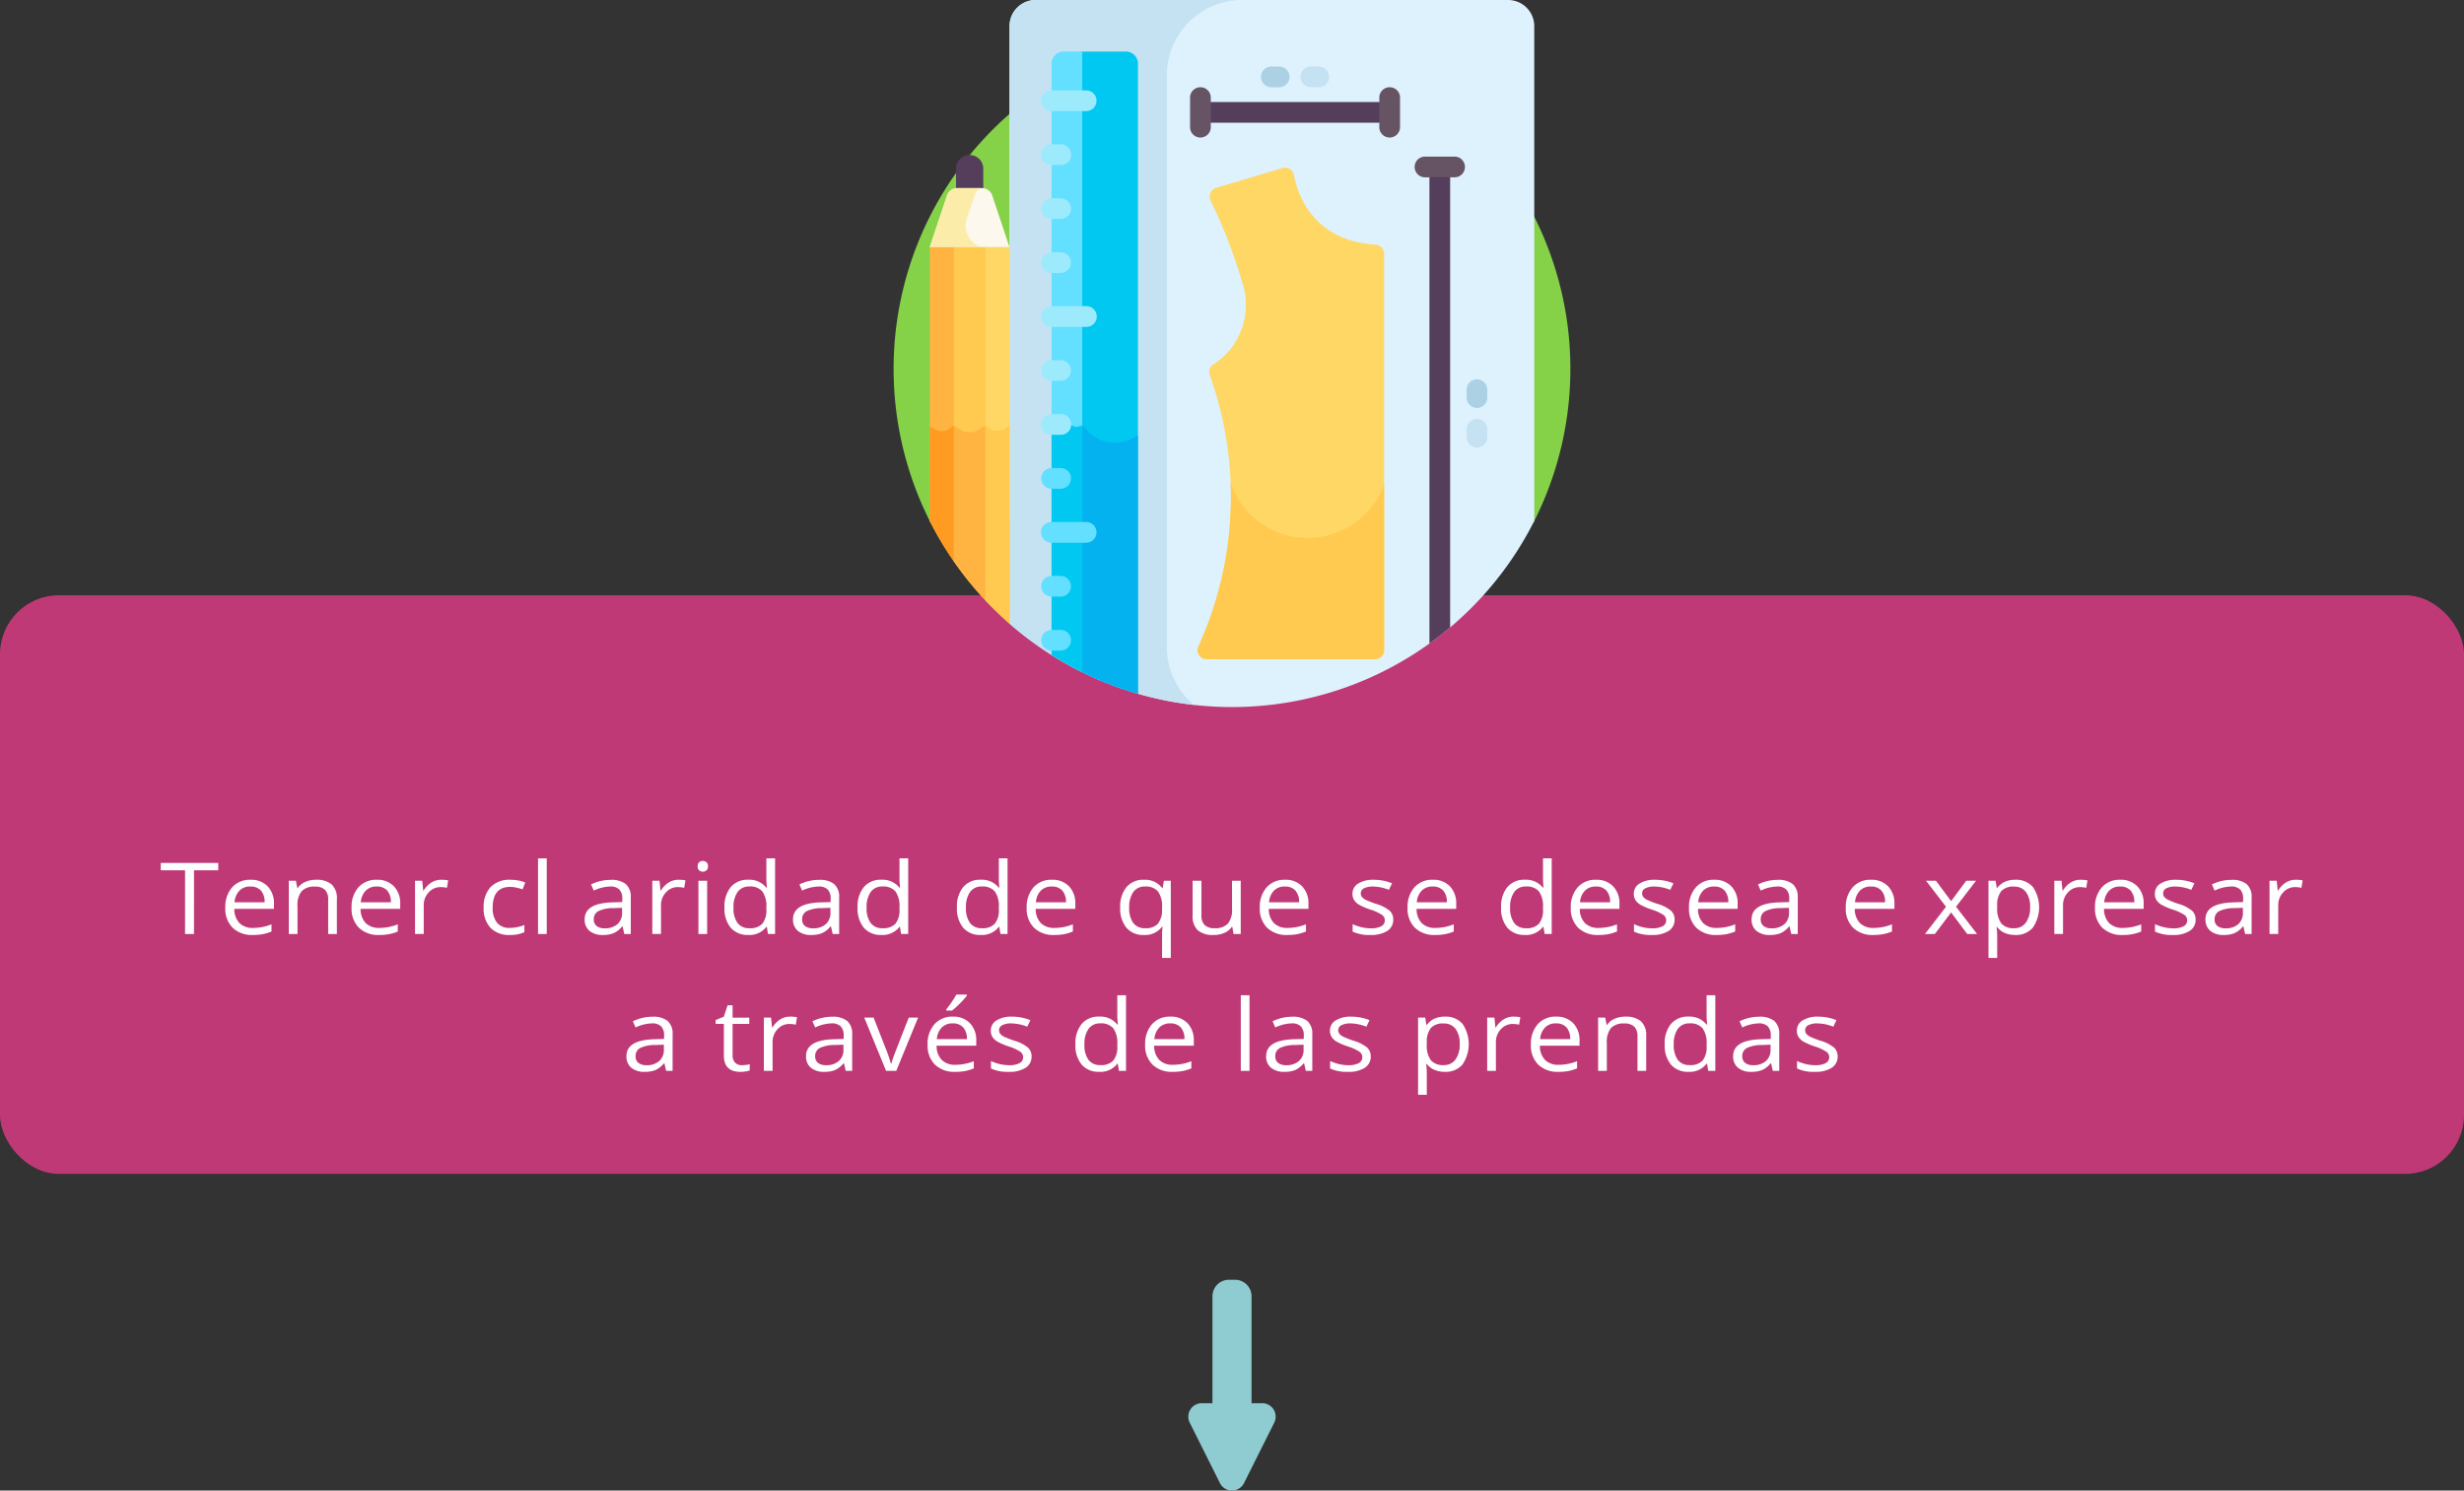 <svg xmlns="http://www.w3.org/2000/svg" width="396" height="239.585" viewBox="0 0 396 239.585">
  <rect x="0" y="0" width="396" height="239.585" fill="#333333" stroke="none"/>
  <g id="Grupo_70716" data-name="Grupo 70716" transform="translate(-596 -5931.505)">
    <g id="Grupo_11229" data-name="Grupo 11229" transform="translate(596 5931.505)">
      <rect id="Rectángulo_4304" data-name="Rectángulo 4304" width="396" height="93" rx="9.462" transform="translate(0 95.683)" fill="#bf3976"/>
      <g id="Grupo_11227" data-name="Grupo 11227" transform="translate(25.836 137.973)">
        <g id="Grupo_11226" data-name="Grupo 11226">
          <path id="Trazado_8300" data-name="Trazado 8300" d="M560.663,5903.829h-1.434v-10.242h-3.905v-1.18h9.244v1.18h-3.9Z" transform="translate(-555.324 -5891.673)" fill="#fff"/>
          <path id="Trazado_8301" data-name="Trazado 8301" d="M570.118,5903.985a4.434,4.434,0,0,1-3.235-1.156,4.28,4.28,0,0,1-1.185-3.211,4.721,4.721,0,0,1,1.1-3.289,3.785,3.785,0,0,1,2.956-1.219,3.624,3.624,0,0,1,2.75,1.059,3.872,3.872,0,0,1,1.012,2.793v.82h-6.368a3.234,3.234,0,0,0,.823,2.289,2.967,2.967,0,0,0,2.2.781,7.94,7.94,0,0,0,2.952-.578v1.156a7.763,7.763,0,0,1-1.4.426A8.5,8.5,0,0,1,570.118,5903.985Zm-.38-7.789a2.377,2.377,0,0,0-1.775.672,2.979,2.979,0,0,0-.78,1.859h4.833a2.707,2.707,0,0,0-.591-1.879A2.161,2.161,0,0,0,569.738,5896.2Z" transform="translate(-555.324 -5891.673)" fill="#fff"/>
          <path id="Trazado_8302" data-name="Trazado 8302" d="M582.23,5903.829v-5.539a2.128,2.128,0,0,0-.515-1.563,2.2,2.2,0,0,0-1.611-.515,2.776,2.776,0,0,0-2.125.726,3.474,3.474,0,0,0-.675,2.4v4.492h-1.4v-8.563h1.139l.227,1.172h.068a2.8,2.8,0,0,1,1.206-.98,4.177,4.177,0,0,1,1.729-.348,3.694,3.694,0,0,1,2.513.746,3.033,3.033,0,0,1,.844,2.387v5.586Z" transform="translate(-555.324 -5891.673)" fill="#fff"/>
          <path id="Trazado_8303" data-name="Trazado 8303" d="M590.411,5903.985a4.434,4.434,0,0,1-3.235-1.156,4.28,4.28,0,0,1-1.185-3.211,4.721,4.721,0,0,1,1.1-3.289,3.785,3.785,0,0,1,2.956-1.219,3.625,3.625,0,0,1,2.75,1.059,3.872,3.872,0,0,1,1.012,2.793v.82h-6.368a3.238,3.238,0,0,0,.822,2.289,2.968,2.968,0,0,0,2.2.781,7.942,7.942,0,0,0,2.953-.578v1.156a7.764,7.764,0,0,1-1.405.426A8.5,8.5,0,0,1,590.411,5903.985Zm-.38-7.789a2.378,2.378,0,0,0-1.775.672,2.979,2.979,0,0,0-.78,1.859h4.833a2.707,2.707,0,0,0-.591-1.879A2.161,2.161,0,0,0,590.031,5896.2Z" transform="translate(-555.324 -5891.673)" fill="#fff"/>
          <path id="Trazado_8304" data-name="Trazado 8304" d="M600.414,5895.11a5.862,5.862,0,0,1,1.1.094l-.194,1.2a5.13,5.13,0,0,0-1.012-.117,2.543,2.543,0,0,0-1.919.844,2.942,2.942,0,0,0-.8,2.1v4.594h-1.4v-8.563h1.155l.161,1.586h.067a3.879,3.879,0,0,1,1.24-1.289A2.954,2.954,0,0,1,600.414,5895.11Z" transform="translate(-555.324 -5891.673)" fill="#fff"/>
          <path id="Trazado_8305" data-name="Trazado 8305" d="M611.429,5903.985a4.11,4.11,0,0,1-3.108-1.144,4.483,4.483,0,0,1-1.1-3.239,4.619,4.619,0,0,1,1.117-3.32,4.191,4.191,0,0,1,3.184-1.172,6.826,6.826,0,0,1,1.333.133,4.688,4.688,0,0,1,1.045.312l-.43,1.1a7.072,7.072,0,0,0-1.012-.285,4.883,4.883,0,0,0-.97-.113q-2.817,0-2.817,3.328a3.745,3.745,0,0,0,.688,2.422,2.473,2.473,0,0,0,2.036.843,6.641,6.641,0,0,0,2.371-.461v1.149A5.4,5.4,0,0,1,611.429,5903.985Z" transform="translate(-555.324 -5891.673)" fill="#fff"/>
          <path id="Trazado_8306" data-name="Trazado 8306" d="M617.358,5903.829h-1.4v-12.156h1.4Z" transform="translate(-555.324 -5891.673)" fill="#fff"/>
          <path id="Trazado_8307" data-name="Trazado 8307" d="M626.012,5903.829l-.278-1.219h-.068a3.825,3.825,0,0,1-1.379,1.09,4.5,4.5,0,0,1-1.716.285,3.248,3.248,0,0,1-2.155-.656,2.305,2.305,0,0,1-.78-1.867q0-2.594,4.478-2.719l1.569-.047v-.531a2.063,2.063,0,0,0-.468-1.488,2.014,2.014,0,0,0-1.5-.481,6.5,6.5,0,0,0-2.615.656l-.43-.992a7.146,7.146,0,0,1,3.129-.734,3.717,3.717,0,0,1,2.451.679,2.718,2.718,0,0,1,.8,2.18v5.844Zm-3.163-.914a2.98,2.98,0,0,0,2.054-.664,2.359,2.359,0,0,0,.746-1.86v-.773l-1.4.055a5.429,5.429,0,0,0-2.408.48,1.424,1.424,0,0,0-.738,1.324,1.291,1.291,0,0,0,.46,1.071A2.008,2.008,0,0,0,622.849,5902.915Z" transform="translate(-551.51 -5891.673)" fill="#fff"/>
          <path id="Trazado_8308" data-name="Trazado 8308" d="M634.151,5895.11a5.854,5.854,0,0,1,1.1.094l-.194,1.2a5.13,5.13,0,0,0-1.012-.117,2.545,2.545,0,0,0-1.919.844,2.942,2.942,0,0,0-.8,2.1v4.594h-1.4v-8.563h1.156l.16,1.586h.067a3.888,3.888,0,0,1,1.24-1.289A2.954,2.954,0,0,1,634.151,5895.11Z" transform="translate(-550.928 -5891.673)" fill="#fff"/>
          <path id="Trazado_8309" data-name="Trazado 8309" d="M636.867,5892.946a.824.824,0,0,1,.236-.652.927.927,0,0,1,1.173,0,.809.809,0,0,1,.244.648.822.822,0,0,1-.244.652.852.852,0,0,1-.582.215.781.781,0,0,1-.827-.867Zm1.518,10.883h-1.4v-8.563h1.4Z" transform="translate(-550.574 -5891.673)" fill="#fff"/>
          <path id="Trazado_8310" data-name="Trazado 8310" d="M647.646,5902.68h-.076a3.382,3.382,0,0,1-2.9,1.3,3.559,3.559,0,0,1-2.822-1.148,4.8,4.8,0,0,1-1.007-3.266,4.874,4.874,0,0,1,1.012-3.289,3.522,3.522,0,0,1,2.817-1.172,3.464,3.464,0,0,1,2.884,1.266h.11l-.059-.617-.034-.6v-3.484h1.4v12.156h-1.138Zm-2.8.219a2.66,2.66,0,0,0,2.079-.722,3.455,3.455,0,0,0,.645-2.333v-.273a4.054,4.054,0,0,0-.654-2.6,2.579,2.579,0,0,0-2.087-.777,2.2,2.2,0,0,0-1.885.887,4.156,4.156,0,0,0-.654,2.5,3.987,3.987,0,0,0,.65,2.476A2.264,2.264,0,0,0,644.846,5902.9Z" transform="translate(-550.241 -5891.673)" fill="#fff"/>
          <path id="Trazado_8311" data-name="Trazado 8311" d="M657.624,5903.829l-.278-1.219h-.068a3.833,3.833,0,0,1-1.379,1.09,4.5,4.5,0,0,1-1.716.285,3.248,3.248,0,0,1-2.155-.656,2.305,2.305,0,0,1-.78-1.867q0-2.594,4.478-2.719l1.569-.047v-.531a2.063,2.063,0,0,0-.468-1.488,2.014,2.014,0,0,0-1.5-.481,6.492,6.492,0,0,0-2.615.656l-.43-.992a6.9,6.9,0,0,1,1.5-.539,6.994,6.994,0,0,1,1.632-.195,3.712,3.712,0,0,1,2.45.679,2.714,2.714,0,0,1,.8,2.18v5.844Zm-3.163-.914a2.982,2.982,0,0,0,2.054-.664,2.362,2.362,0,0,0,.746-1.86v-.773l-1.4.055a5.429,5.429,0,0,0-2.408.48,1.424,1.424,0,0,0-.738,1.324,1.288,1.288,0,0,0,.46,1.071A2.008,2.008,0,0,0,654.461,5902.915Z" transform="translate(-549.635 -5891.673)" fill="#fff"/>
          <path id="Trazado_8312" data-name="Trazado 8312" d="M667.838,5902.68h-.076a3.383,3.383,0,0,1-2.9,1.3,3.556,3.556,0,0,1-2.821-1.148,4.8,4.8,0,0,1-1.008-3.266,4.879,4.879,0,0,1,1.012-3.289,3.525,3.525,0,0,1,2.817-1.172,3.466,3.466,0,0,1,2.885,1.266h.11l-.059-.617-.034-.6v-3.484h1.4v12.156h-1.139Zm-2.8.219a2.663,2.663,0,0,0,2.079-.722,3.455,3.455,0,0,0,.645-2.333v-.273a4.054,4.054,0,0,0-.654-2.6,2.58,2.58,0,0,0-2.087-.777,2.2,2.2,0,0,0-1.885.887,4.156,4.156,0,0,0-.654,2.5,3.987,3.987,0,0,0,.649,2.476A2.266,2.266,0,0,0,665.038,5902.9Z" transform="translate(-549.041 -5891.673)" fill="#fff"/>
          <path id="Trazado_8313" data-name="Trazado 8313" d="M682.91,5902.68h-.076a3.382,3.382,0,0,1-2.9,1.3,3.558,3.558,0,0,1-2.822-1.148,4.8,4.8,0,0,1-1.008-3.266,4.874,4.874,0,0,1,1.013-3.289,3.522,3.522,0,0,1,2.817-1.172,3.465,3.465,0,0,1,2.884,1.266h.11l-.059-.617-.034-.6v-3.484h1.4v12.156H683.1Zm-2.8.219a2.66,2.66,0,0,0,2.079-.722,3.455,3.455,0,0,0,.645-2.333v-.273a4.054,4.054,0,0,0-.654-2.6,2.579,2.579,0,0,0-2.087-.777,2.2,2.2,0,0,0-1.885.887,4.155,4.155,0,0,0-.654,2.5,3.987,3.987,0,0,0,.65,2.476A2.264,2.264,0,0,0,680.11,5902.9Z" transform="translate(-548.145 -5891.673)" fill="#fff"/>
          <path id="Trazado_8314" data-name="Trazado 8314" d="M691.108,5903.985a4.436,4.436,0,0,1-3.235-1.156,4.28,4.28,0,0,1-1.184-3.211,4.721,4.721,0,0,1,1.1-3.289,3.785,3.785,0,0,1,2.956-1.219,3.624,3.624,0,0,1,2.75,1.059,3.872,3.872,0,0,1,1.012,2.793v.82h-6.368a3.234,3.234,0,0,0,.823,2.289,2.967,2.967,0,0,0,2.2.781,7.941,7.941,0,0,0,2.952-.578v1.156a7.764,7.764,0,0,1-1.405.426A8.5,8.5,0,0,1,691.108,5903.985Zm-.379-7.789a2.378,2.378,0,0,0-1.776.672,2.979,2.979,0,0,0-.78,1.859h4.833a2.707,2.707,0,0,0-.591-1.879A2.16,2.16,0,0,0,690.729,5896.2Z" transform="translate(-547.523 -5891.673)" fill="#fff"/>
          <path id="Trazado_8315" data-name="Trazado 8315" d="M704.662,5903.985a3.489,3.489,0,0,1-2.792-1.164,4.82,4.82,0,0,1-1-3.25,4.878,4.878,0,0,1,1.012-3.281,3.515,3.515,0,0,1,2.817-1.18,3.463,3.463,0,0,1,2.918,1.328h.076l.2-1.172H709v12.407h-1.4v-3.664a8.08,8.08,0,0,1,.093-1.329h-.11A3.4,3.4,0,0,1,704.662,5903.985Zm.211-1.086a2.655,2.655,0,0,0,2.041-.695,3.571,3.571,0,0,0,.683-2.344v-.289a4.039,4.039,0,0,0-.658-2.586,2.562,2.562,0,0,0-2.083-.789,2.2,2.2,0,0,0-1.885.887,4.155,4.155,0,0,0-.654,2.5,4.01,4.01,0,0,0,.646,2.465A2.248,2.248,0,0,0,704.873,5902.9Z" transform="translate(-546.673 -5891.673)" fill="#fff"/>
          <path id="Trazado_8316" data-name="Trazado 8316" d="M713.282,5895.266v5.555a2.128,2.128,0,0,0,.514,1.563,2.2,2.2,0,0,0,1.611.515,2.745,2.745,0,0,0,2.122-.734,3.506,3.506,0,0,0,.67-2.4v-4.5h1.4v8.563h-1.155l-.2-1.149h-.076a2.723,2.723,0,0,1-1.193.969,4.281,4.281,0,0,1-1.742.336,3.721,3.721,0,0,1-2.526-.742,3.021,3.021,0,0,1-.839-2.375v-5.6Z" transform="translate(-546.031 -5891.673)" fill="#fff"/>
          <path id="Trazado_8317" data-name="Trazado 8317" d="M726.473,5903.985a4.431,4.431,0,0,1-3.234-1.156,4.28,4.28,0,0,1-1.185-3.211,4.721,4.721,0,0,1,1.1-3.289,3.786,3.786,0,0,1,2.957-1.219,3.623,3.623,0,0,1,2.749,1.059,3.872,3.872,0,0,1,1.012,2.793v.82H723.5a3.234,3.234,0,0,0,.823,2.289,2.967,2.967,0,0,0,2.2.781,7.941,7.941,0,0,0,2.952-.578v1.156a7.764,7.764,0,0,1-1.405.426A8.5,8.5,0,0,1,726.473,5903.985Zm-.379-7.789a2.38,2.38,0,0,0-1.776.672,2.979,2.979,0,0,0-.78,1.859h4.833a2.707,2.707,0,0,0-.591-1.879A2.159,2.159,0,0,0,726.094,5896.2Z" transform="translate(-545.423 -5891.673)" fill="#fff"/>
          <path id="Trazado_8318" data-name="Trazado 8318" d="M742.709,5901.493a2.093,2.093,0,0,1-.961,1.844,4.8,4.8,0,0,1-2.7.648,6.265,6.265,0,0,1-2.868-.539v-1.2a7.3,7.3,0,0,0,1.43.492,6.4,6.4,0,0,0,1.471.18,3.557,3.557,0,0,0,1.687-.324,1.072,1.072,0,0,0,.123-1.844,7.585,7.585,0,0,0-1.826-.84,10.331,10.331,0,0,1-1.835-.777,2.427,2.427,0,0,1-.81-.754,1.854,1.854,0,0,1-.265-1.008,1.882,1.882,0,0,1,.919-1.652,4.544,4.544,0,0,1,2.522-.606,7.885,7.885,0,0,1,2.918.563l-.5,1.054a7.158,7.158,0,0,0-2.522-.531,3.107,3.107,0,0,0-1.5.289.887.887,0,0,0-.506.8.924.924,0,0,0,.19.586,1.848,1.848,0,0,0,.612.461,14.217,14.217,0,0,0,1.619.633,6.209,6.209,0,0,1,2.223,1.117A1.892,1.892,0,0,1,742.709,5901.493Z" transform="translate(-544.629 -5891.673)" fill="#fff"/>
          <path id="Trazado_8319" data-name="Trazado 8319" d="M748.892,5903.985a4.432,4.432,0,0,1-3.235-1.156,4.28,4.28,0,0,1-1.185-3.211,4.721,4.721,0,0,1,1.1-3.289,3.785,3.785,0,0,1,2.956-1.219,3.625,3.625,0,0,1,2.75,1.059,3.876,3.876,0,0,1,1.012,2.793v.82h-6.368a3.238,3.238,0,0,0,.822,2.289,2.968,2.968,0,0,0,2.2.781,7.936,7.936,0,0,0,2.952-.578v1.156a7.778,7.778,0,0,1-1.4.426A8.5,8.5,0,0,1,748.892,5903.985Zm-.38-7.789a2.378,2.378,0,0,0-1.775.672,2.974,2.974,0,0,0-.781,1.859h4.833a2.712,2.712,0,0,0-.59-1.879A2.162,2.162,0,0,0,748.512,5896.2Z" transform="translate(-544.092 -5891.673)" fill="#fff"/>
          <path id="Trazado_8320" data-name="Trazado 8320" d="M765.457,5902.68h-.076a3.383,3.383,0,0,1-2.9,1.3,3.556,3.556,0,0,1-2.821-1.148,4.8,4.8,0,0,1-1.008-3.266,4.879,4.879,0,0,1,1.012-3.289,3.525,3.525,0,0,1,2.817-1.172,3.466,3.466,0,0,1,2.885,1.266h.11l-.059-.617-.034-.6v-3.484h1.4v12.156h-1.139Zm-2.8.219a2.664,2.664,0,0,0,2.08-.722,3.455,3.455,0,0,0,.645-2.333v-.273a4.054,4.054,0,0,0-.654-2.6,2.581,2.581,0,0,0-2.087-.777,2.2,2.2,0,0,0-1.885.887,4.155,4.155,0,0,0-.654,2.5,3.987,3.987,0,0,0,.649,2.476A2.265,2.265,0,0,0,762.656,5902.9Z" transform="translate(-543.238 -5891.673)" fill="#fff"/>
          <path id="Trazado_8321" data-name="Trazado 8321" d="M773.655,5903.985a4.434,4.434,0,0,1-3.235-1.156,4.28,4.28,0,0,1-1.185-3.211,4.721,4.721,0,0,1,1.1-3.289,3.785,3.785,0,0,1,2.956-1.219,3.625,3.625,0,0,1,2.75,1.059,3.872,3.872,0,0,1,1.012,2.793v.82h-6.368a3.238,3.238,0,0,0,.822,2.289,2.968,2.968,0,0,0,2.2.781,7.933,7.933,0,0,0,2.952-.578v1.156a7.73,7.73,0,0,1-1.4.426A8.5,8.5,0,0,1,773.655,5903.985Zm-.38-7.789a2.378,2.378,0,0,0-1.775.672,2.968,2.968,0,0,0-.78,1.859h4.833a2.707,2.707,0,0,0-.591-1.879A2.161,2.161,0,0,0,773.275,5896.2Z" transform="translate(-542.622 -5891.673)" fill="#fff"/>
          <path id="Trazado_8322" data-name="Trazado 8322" d="M785.4,5901.493a2.094,2.094,0,0,1-.962,1.844,4.794,4.794,0,0,1-2.7.648,6.264,6.264,0,0,1-2.867-.539v-1.2a7.289,7.289,0,0,0,1.429.492,6.407,6.407,0,0,0,1.472.18,3.56,3.56,0,0,0,1.687-.324,1.059,1.059,0,0,0,.59-.989,1.048,1.048,0,0,0-.468-.855,7.586,7.586,0,0,0-1.826-.84,10.313,10.313,0,0,1-1.834-.777,2.418,2.418,0,0,1-.81-.754,1.855,1.855,0,0,1-.266-1.008,1.883,1.883,0,0,1,.92-1.652,4.542,4.542,0,0,1,2.522-.606,7.885,7.885,0,0,1,2.918.563l-.5,1.054a7.153,7.153,0,0,0-2.522-.531,3.1,3.1,0,0,0-1.5.289.887.887,0,0,0-.506.8.918.918,0,0,0,.19.586,1.843,1.843,0,0,0,.611.461,14.173,14.173,0,0,0,1.62.633,6.2,6.2,0,0,1,2.222,1.117A1.893,1.893,0,0,1,785.4,5901.493Z" transform="translate(-542.103 -5891.673)" fill="#fff"/>
          <path id="Trazado_8323" data-name="Trazado 8323" d="M791.586,5903.985a4.431,4.431,0,0,1-3.234-1.156,4.28,4.28,0,0,1-1.185-3.211,4.725,4.725,0,0,1,1.1-3.289,3.787,3.787,0,0,1,2.957-1.219,3.623,3.623,0,0,1,2.749,1.059,3.872,3.872,0,0,1,1.012,2.793v.82h-6.368a3.239,3.239,0,0,0,.823,2.289,2.967,2.967,0,0,0,2.2.781,7.94,7.94,0,0,0,2.952-.578v1.156a7.78,7.78,0,0,1-1.4.426A8.516,8.516,0,0,1,791.586,5903.985Zm-.379-7.789a2.38,2.38,0,0,0-1.776.672,2.978,2.978,0,0,0-.78,1.859h4.833a2.712,2.712,0,0,0-.59-1.879A2.162,2.162,0,0,0,791.207,5896.2Z" transform="translate(-541.557 -5891.673)" fill="#fff"/>
          <path id="Trazado_8324" data-name="Trazado 8324" d="M803.057,5903.829l-.278-1.219h-.068a3.833,3.833,0,0,1-1.379,1.09,4.5,4.5,0,0,1-1.716.285,3.248,3.248,0,0,1-2.155-.656,2.305,2.305,0,0,1-.78-1.867q0-2.594,4.478-2.719l1.569-.047v-.531a2.063,2.063,0,0,0-.468-1.488,2.014,2.014,0,0,0-1.5-.481,6.492,6.492,0,0,0-2.615.656l-.43-.992a6.9,6.9,0,0,1,1.5-.539,6.993,6.993,0,0,1,1.632-.195,3.712,3.712,0,0,1,2.45.679,2.714,2.714,0,0,1,.8,2.18v5.844Zm-3.163-.914a2.98,2.98,0,0,0,2.054-.664,2.362,2.362,0,0,0,.746-1.86v-.773l-1.4.055a5.429,5.429,0,0,0-2.408.48,1.424,1.424,0,0,0-.738,1.324,1.288,1.288,0,0,0,.46,1.071A2.008,2.008,0,0,0,799.894,5902.915Z" transform="translate(-541.01 -5891.673)" fill="#fff"/>
          <path id="Trazado_8325" data-name="Trazado 8325" d="M815.371,5903.985a4.434,4.434,0,0,1-3.235-1.156,4.28,4.28,0,0,1-1.185-3.211,4.721,4.721,0,0,1,1.1-3.289,3.785,3.785,0,0,1,2.956-1.219,3.624,3.624,0,0,1,2.75,1.059,3.872,3.872,0,0,1,1.012,2.793v.82H812.4a3.234,3.234,0,0,0,.823,2.289,2.967,2.967,0,0,0,2.2.781,7.941,7.941,0,0,0,2.952-.578v1.156a7.764,7.764,0,0,1-1.405.426A8.5,8.5,0,0,1,815.371,5903.985Zm-.379-7.789a2.378,2.378,0,0,0-1.776.672,2.979,2.979,0,0,0-.78,1.859h4.833a2.707,2.707,0,0,0-.591-1.879A2.16,2.16,0,0,0,814.992,5896.2Z" transform="translate(-540.145 -5891.673)" fill="#fff"/>
          <path id="Trazado_8326" data-name="Trazado 8326" d="M823.384,5899.446l-3.214-4.18h1.594l2.438,3.282,2.429-3.282h1.577l-3.213,4.18,3.382,4.383h-1.586l-2.589-3.469-2.615,3.469H820Z" transform="translate(-536.467 -5891.673)" fill="#fff"/>
          <path id="Trazado_8327" data-name="Trazado 8327" d="M834.508,5903.985a4.283,4.283,0,0,1-1.648-.308,3.062,3.062,0,0,1-1.253-.95h-.1a10.728,10.728,0,0,1,.1,1.422v3.524h-1.4v-12.407h1.139l.194,1.172h.067a3.19,3.19,0,0,1,1.257-1.015,4.085,4.085,0,0,1,1.644-.313,3.54,3.54,0,0,1,2.839,1.164,5.815,5.815,0,0,1-.017,6.543A3.542,3.542,0,0,1,834.508,5903.985Zm-.2-7.773a2.586,2.586,0,0,0-2.049.726,3.536,3.536,0,0,0-.65,2.313v.289a4.04,4.04,0,0,0,.65,2.582,2.567,2.567,0,0,0,2.083.777,2.222,2.222,0,0,0,1.877-.9,4.029,4.029,0,0,0,.678-2.477,3.88,3.88,0,0,0-.678-2.457A2.3,2.3,0,0,0,834.306,5896.212Z" transform="translate(-536.467 -5891.673)" fill="#fff"/>
          <path id="Trazado_8328" data-name="Trazado 8328" d="M845.009,5895.11a5.855,5.855,0,0,1,1.105.094l-.194,1.2a5.129,5.129,0,0,0-1.012-.117,2.545,2.545,0,0,0-1.919.844,2.942,2.942,0,0,0-.8,2.1v4.594h-1.4v-8.563h1.156l.16,1.586h.067a3.889,3.889,0,0,1,1.24-1.289A2.954,2.954,0,0,1,845.009,5895.11Z" transform="translate(-536.467 -5891.673)" fill="#fff"/>
          <path id="Trazado_8329" data-name="Trazado 8329" d="M851.748,5903.985a4.432,4.432,0,0,1-3.234-1.156,4.28,4.28,0,0,1-1.185-3.211,4.725,4.725,0,0,1,1.1-3.289,3.787,3.787,0,0,1,2.957-1.219,3.623,3.623,0,0,1,2.749,1.059,3.872,3.872,0,0,1,1.012,2.793v.82h-6.368a3.234,3.234,0,0,0,.823,2.289,2.967,2.967,0,0,0,2.2.781,7.94,7.94,0,0,0,2.952-.578v1.156a7.778,7.778,0,0,1-1.4.426A8.515,8.515,0,0,1,851.748,5903.985Zm-.379-7.789a2.38,2.38,0,0,0-1.776.672,2.979,2.979,0,0,0-.78,1.859h4.833a2.707,2.707,0,0,0-.591-1.879A2.159,2.159,0,0,0,851.369,5896.2Z" transform="translate(-536.467 -5891.673)" fill="#fff"/>
          <path id="Trazado_8330" data-name="Trazado 8330" d="M863.5,5901.493a2.093,2.093,0,0,1-.961,1.844,4.8,4.8,0,0,1-2.7.648,6.265,6.265,0,0,1-2.868-.539v-1.2a7.3,7.3,0,0,0,1.43.492,6.4,6.4,0,0,0,1.471.18,3.557,3.557,0,0,0,1.687-.324,1.072,1.072,0,0,0,.123-1.844,7.586,7.586,0,0,0-1.826-.84,10.332,10.332,0,0,1-1.835-.777,2.429,2.429,0,0,1-.81-.754,1.854,1.854,0,0,1-.265-1.008,1.882,1.882,0,0,1,.919-1.652,4.545,4.545,0,0,1,2.522-.606,7.884,7.884,0,0,1,2.918.563l-.5,1.054a7.158,7.158,0,0,0-2.522-.531,3.107,3.107,0,0,0-1.5.289.887.887,0,0,0-.506.8.924.924,0,0,0,.19.586,1.848,1.848,0,0,0,.612.461,14.212,14.212,0,0,0,1.619.633,6.208,6.208,0,0,1,2.223,1.117A1.892,1.892,0,0,1,863.5,5901.493Z" transform="translate(-536.467 -5891.673)" fill="#fff"/>
          <path id="Trazado_8331" data-name="Trazado 8331" d="M871.459,5903.829l-.278-1.219h-.068a3.825,3.825,0,0,1-1.379,1.09,4.5,4.5,0,0,1-1.716.285,3.249,3.249,0,0,1-2.155-.656,2.305,2.305,0,0,1-.78-1.867q0-2.594,4.478-2.719l1.569-.047v-.531a2.063,2.063,0,0,0-.468-1.488,2.014,2.014,0,0,0-1.5-.481,6.5,6.5,0,0,0-2.615.656l-.43-.992a7.146,7.146,0,0,1,3.129-.734,3.717,3.717,0,0,1,2.451.679,2.718,2.718,0,0,1,.8,2.18v5.844Zm-3.163-.914a2.98,2.98,0,0,0,2.054-.664,2.359,2.359,0,0,0,.747-1.86v-.773l-1.4.055a5.429,5.429,0,0,0-2.408.48,1.424,1.424,0,0,0-.738,1.324,1.291,1.291,0,0,0,.46,1.071A2.008,2.008,0,0,0,868.3,5902.915Z" transform="translate(-536.467 -5891.673)" fill="#fff"/>
          <path id="Trazado_8332" data-name="Trazado 8332" d="M879.6,5895.11a5.854,5.854,0,0,1,1.1.094l-.194,1.2a5.129,5.129,0,0,0-1.012-.117,2.545,2.545,0,0,0-1.919.844,2.942,2.942,0,0,0-.8,2.1v4.594h-1.4v-8.563h1.156l.16,1.586h.067a3.889,3.889,0,0,1,1.24-1.289A2.954,2.954,0,0,1,879.6,5895.11Z" transform="translate(-536.467 -5891.673)" fill="#fff"/>
          <path id="Trazado_8333" data-name="Trazado 8333" d="M632.355,5925.829l-.279-1.219h-.067a3.833,3.833,0,0,1-1.379,1.09,4.509,4.509,0,0,1-1.717.285,3.252,3.252,0,0,1-2.155-.656,2.305,2.305,0,0,1-.78-1.867q0-2.594,4.479-2.719l1.569-.047v-.531a2.063,2.063,0,0,0-.468-1.488,2.017,2.017,0,0,0-1.5-.481,6.492,6.492,0,0,0-2.614.656l-.43-.992a6.9,6.9,0,0,1,1.5-.539,6.981,6.981,0,0,1,1.632-.195,3.712,3.712,0,0,1,2.45.679,2.718,2.718,0,0,1,.8,2.18v5.844Zm-3.163-.914a2.982,2.982,0,0,0,2.054-.664,2.362,2.362,0,0,0,.746-1.86v-.773l-1.4.055a5.429,5.429,0,0,0-2.408.48,1.424,1.424,0,0,0-.738,1.324,1.288,1.288,0,0,0,.46,1.071A2.008,2.008,0,0,0,629.192,5924.915Z" transform="translate(-551.134 -5891.673)" fill="#fff"/>
          <path id="Trazado_8334" data-name="Trazado 8334" d="M643.749,5924.915a4.874,4.874,0,0,0,.717-.051,5.021,5.021,0,0,0,.549-.1v.992a2.752,2.752,0,0,1-.671.168,5.464,5.464,0,0,1-.8.066q-2.682,0-2.682-2.617v-5.094h-1.324v-.625l1.324-.539.59-1.828h.81v1.984h2.682v1.008h-2.682v5.039a1.651,1.651,0,0,0,.4,1.188A1.437,1.437,0,0,0,643.749,5924.915Z" transform="translate(-550.36 -5891.673)" fill="#fff"/>
          <path id="Trazado_8335" data-name="Trazado 8335" d="M651.079,5917.11a5.863,5.863,0,0,1,1.105.094l-.194,1.2a5.138,5.138,0,0,0-1.012-.117,2.543,2.543,0,0,0-1.919.844,2.942,2.942,0,0,0-.8,2.1v4.594h-1.4v-8.563h1.155l.16,1.586h.068a3.879,3.879,0,0,1,1.24-1.289A2.952,2.952,0,0,1,651.079,5917.11Z" transform="translate(-549.931 -5891.673)" fill="#fff"/>
          <path id="Trazado_8336" data-name="Trazado 8336" d="M659.6,5925.829l-.278-1.219h-.067a3.842,3.842,0,0,1-1.379,1.09,4.509,4.509,0,0,1-1.717.285,3.25,3.25,0,0,1-2.155-.656,2.305,2.305,0,0,1-.78-1.867q0-2.594,4.479-2.719l1.569-.047v-.531a2.059,2.059,0,0,0-.469-1.488,2.014,2.014,0,0,0-1.5-.481,6.488,6.488,0,0,0-2.614.656l-.431-.992a7.154,7.154,0,0,1,3.13-.734,3.714,3.714,0,0,1,2.45.679,2.718,2.718,0,0,1,.8,2.18v5.844Zm-3.162-.914a2.977,2.977,0,0,0,2.053-.664,2.359,2.359,0,0,0,.747-1.86v-.773l-1.4.055a5.425,5.425,0,0,0-2.408.48,1.424,1.424,0,0,0-.738,1.324,1.29,1.29,0,0,0,.459,1.071A2.011,2.011,0,0,0,656.435,5924.915Z" transform="translate(-549.518 -5891.673)" fill="#fff"/>
          <path id="Trazado_8337" data-name="Trazado 8337" d="M665.544,5925.829l-3.509-8.563h1.5l1.991,5.078a22.851,22.851,0,0,1,.793,2.313h.067a16.486,16.486,0,0,1,.586-1.715q.493-1.3,2.214-5.676h1.5l-3.509,8.563Z" transform="translate(-548.971 -5891.673)" fill="#fff"/>
          <path id="Trazado_8338" data-name="Trazado 8338" d="M676.078,5925.985a4.434,4.434,0,0,1-3.235-1.156,4.279,4.279,0,0,1-1.184-3.211,4.721,4.721,0,0,1,1.1-3.289,3.785,3.785,0,0,1,2.956-1.219,3.624,3.624,0,0,1,2.75,1.059,3.872,3.872,0,0,1,1.012,2.793v.82h-6.368a3.234,3.234,0,0,0,.823,2.289,2.967,2.967,0,0,0,2.2.781,7.94,7.94,0,0,0,2.952-.578v1.156a7.765,7.765,0,0,1-1.4.426A8.5,8.5,0,0,1,676.078,5925.985Zm-.379-7.789a2.378,2.378,0,0,0-1.776.672,2.979,2.979,0,0,0-.78,1.859h4.833a2.707,2.707,0,0,0-.591-1.879A2.16,2.16,0,0,0,675.7,5918.2Zm-1.038-2.258q.405-.484.873-1.172a13.056,13.056,0,0,0,.738-1.2h1.7v.164a11.767,11.767,0,0,1-1.105,1.25,12.127,12.127,0,0,1-1.274,1.149h-.936Z" transform="translate(-548.416 -5891.673)" fill="#fff"/>
          <path id="Trazado_8339" data-name="Trazado 8339" d="M687.827,5923.493a2.093,2.093,0,0,1-.961,1.844,4.8,4.8,0,0,1-2.7.648,6.265,6.265,0,0,1-2.868-.539v-1.2a7.3,7.3,0,0,0,1.43.492,6.392,6.392,0,0,0,1.471.18,3.56,3.56,0,0,0,1.687-.324,1.058,1.058,0,0,0,.591-.989,1.046,1.046,0,0,0-.469-.855,7.564,7.564,0,0,0-1.826-.84,10.346,10.346,0,0,1-1.834-.777,2.419,2.419,0,0,1-.81-.754,1.854,1.854,0,0,1-.265-1.008,1.882,1.882,0,0,1,.919-1.652,4.542,4.542,0,0,1,2.522-.606,7.884,7.884,0,0,1,2.918.563l-.5,1.054a7.148,7.148,0,0,0-2.521-.531,3.107,3.107,0,0,0-1.5.289.887.887,0,0,0-.506.8.924.924,0,0,0,.19.586,1.847,1.847,0,0,0,.612.461,14.137,14.137,0,0,0,1.619.633,6.2,6.2,0,0,1,2.222,1.117A1.893,1.893,0,0,1,687.827,5923.493Z" transform="translate(-547.875 -5891.673)" fill="#fff"/>
          <path id="Trazado_8340" data-name="Trazado 8340" d="M700.883,5924.68h-.076a3.38,3.38,0,0,1-2.9,1.3,3.556,3.556,0,0,1-2.821-1.148,4.8,4.8,0,0,1-1.008-3.266,4.874,4.874,0,0,1,1.012-3.289,3.525,3.525,0,0,1,2.817-1.172,3.464,3.464,0,0,1,2.884,1.266h.11l-.059-.617-.034-.6v-3.484h1.4v12.156h-1.138Zm-2.8.219a2.66,2.66,0,0,0,2.079-.722,3.455,3.455,0,0,0,.645-2.333v-.273a4.061,4.061,0,0,0-.653-2.6,2.582,2.582,0,0,0-2.088-.777,2.2,2.2,0,0,0-1.885.887,4.156,4.156,0,0,0-.653,2.5,3.987,3.987,0,0,0,.649,2.476A2.264,2.264,0,0,0,698.083,5924.9Z" transform="translate(-547.077 -5891.673)" fill="#fff"/>
          <path id="Trazado_8341" data-name="Trazado 8341" d="M709.081,5925.985a4.432,4.432,0,0,1-3.234-1.156,4.28,4.28,0,0,1-1.185-3.211,4.721,4.721,0,0,1,1.1-3.289,3.784,3.784,0,0,1,2.956-1.219,3.622,3.622,0,0,1,2.749,1.059,3.872,3.872,0,0,1,1.013,2.793v.82h-6.368a3.238,3.238,0,0,0,.822,2.289,2.967,2.967,0,0,0,2.2.781,7.94,7.94,0,0,0,2.952-.578v1.156a7.78,7.78,0,0,1-1.4.426A8.509,8.509,0,0,1,709.081,5925.985Zm-.379-7.789a2.381,2.381,0,0,0-1.776.672,2.978,2.978,0,0,0-.78,1.859h4.833a2.712,2.712,0,0,0-.59-1.879A2.162,2.162,0,0,0,708.7,5918.2Z" transform="translate(-546.456 -5891.673)" fill="#fff"/>
          <path id="Trazado_8342" data-name="Trazado 8342" d="M720.755,5925.829h-1.4v-12.156h1.4Z" transform="translate(-545.777 -5891.673)" fill="#fff"/>
          <path id="Trazado_8343" data-name="Trazado 8343" d="M729.408,5925.829l-.278-1.219h-.068a3.824,3.824,0,0,1-1.379,1.09,4.5,4.5,0,0,1-1.716.285,3.248,3.248,0,0,1-2.155-.656,2.305,2.305,0,0,1-.78-1.867q0-2.594,4.478-2.719l1.569-.047v-.531a2.063,2.063,0,0,0-.468-1.488,2.014,2.014,0,0,0-1.5-.481,6.5,6.5,0,0,0-2.615.656l-.43-.992a7.146,7.146,0,0,1,3.129-.734,3.717,3.717,0,0,1,2.451.679,2.718,2.718,0,0,1,.8,2.18v5.844Zm-3.163-.914a2.98,2.98,0,0,0,2.054-.664,2.359,2.359,0,0,0,.746-1.86v-.773l-1.4.055a5.429,5.429,0,0,0-2.408.48,1.424,1.424,0,0,0-.738,1.324,1.291,1.291,0,0,0,.46,1.071A2.008,2.008,0,0,0,726.245,5924.915Z" transform="translate(-545.378 -5891.673)" fill="#fff"/>
          <path id="Trazado_8344" data-name="Trazado 8344" d="M739.293,5923.493a2.093,2.093,0,0,1-.961,1.844,4.8,4.8,0,0,1-2.7.648,6.265,6.265,0,0,1-2.868-.539v-1.2a7.3,7.3,0,0,0,1.43.492,6.392,6.392,0,0,0,1.471.18,3.557,3.557,0,0,0,1.687-.324,1.072,1.072,0,0,0,.123-1.844,7.578,7.578,0,0,0-1.827-.84,10.346,10.346,0,0,1-1.834-.777,2.419,2.419,0,0,1-.81-.754,1.854,1.854,0,0,1-.265-1.008,1.882,1.882,0,0,1,.919-1.652,4.545,4.545,0,0,1,2.522-.606,7.884,7.884,0,0,1,2.918.563l-.5,1.054a7.158,7.158,0,0,0-2.522-.531,3.107,3.107,0,0,0-1.5.289.887.887,0,0,0-.506.8.924.924,0,0,0,.19.586,1.847,1.847,0,0,0,.612.461,14.132,14.132,0,0,0,1.619.633,6.2,6.2,0,0,1,2.222,1.117A1.893,1.893,0,0,1,739.293,5923.493Z" transform="translate(-544.831 -5891.673)" fill="#fff"/>
          <path id="Trazado_8345" data-name="Trazado 8345" d="M750.359,5925.985a4.288,4.288,0,0,1-1.649-.308,3.062,3.062,0,0,1-1.253-.95h-.1a10.565,10.565,0,0,1,.1,1.422v3.524h-1.4v-12.407H747.2l.194,1.172h.067a3.191,3.191,0,0,1,1.257-1.015,4.087,4.087,0,0,1,1.645-.313,3.537,3.537,0,0,1,2.838,1.164,5.815,5.815,0,0,1-.017,6.543A3.539,3.539,0,0,1,750.359,5925.985Zm-.2-7.773a2.587,2.587,0,0,0-2.049.726,3.542,3.542,0,0,0-.65,2.313v.289a4.041,4.041,0,0,0,.65,2.582,2.567,2.567,0,0,0,2.083.777,2.221,2.221,0,0,0,1.877-.9,4.029,4.029,0,0,0,.679-2.477,3.88,3.88,0,0,0-.679-2.457A2.3,2.3,0,0,0,750.156,5918.212Z" transform="translate(-543.987 -5891.673)" fill="#fff"/>
          <path id="Trazado_8346" data-name="Trazado 8346" d="M760.86,5917.11a5.87,5.87,0,0,1,1.105.094l-.194,1.2a5.139,5.139,0,0,0-1.013-.117,2.542,2.542,0,0,0-1.918.844,2.938,2.938,0,0,0-.8,2.1v4.594h-1.4v-8.563H757.8l.16,1.586h.068a3.879,3.879,0,0,1,1.24-1.289A2.949,2.949,0,0,1,760.86,5917.11Z" transform="translate(-543.463 -5891.673)" fill="#fff"/>
          <path id="Trazado_8347" data-name="Trazado 8347" d="M767.6,5925.985a4.432,4.432,0,0,1-3.235-1.156,4.28,4.28,0,0,1-1.185-3.211,4.721,4.721,0,0,1,1.1-3.289,3.785,3.785,0,0,1,2.956-1.219,3.622,3.622,0,0,1,2.749,1.059,3.872,3.872,0,0,1,1.013,2.793v.82H764.63a3.238,3.238,0,0,0,.822,2.289,2.968,2.968,0,0,0,2.2.781,7.941,7.941,0,0,0,2.952-.578v1.156a7.78,7.78,0,0,1-1.4.426A8.5,8.5,0,0,1,767.6,5925.985Zm-.38-7.789a2.378,2.378,0,0,0-1.775.672,2.974,2.974,0,0,0-.781,1.859H769.5a2.712,2.712,0,0,0-.59-1.879A2.162,2.162,0,0,0,767.219,5918.2Z" transform="translate(-542.981 -5891.673)" fill="#fff"/>
          <path id="Trazado_8348" data-name="Trazado 8348" d="M779.71,5925.829v-5.539a2.128,2.128,0,0,0-.514-1.563,2.2,2.2,0,0,0-1.611-.515,2.779,2.779,0,0,0-2.126.726,3.474,3.474,0,0,0-.674,2.4v4.492h-1.4v-8.563h1.138l.228,1.172h.067a2.805,2.805,0,0,1,1.206-.98,4.183,4.183,0,0,1,1.729-.348,3.7,3.7,0,0,1,2.514.746,3.037,3.037,0,0,1,.843,2.387v5.586Z" transform="translate(-542.379 -5891.673)" fill="#fff"/>
          <path id="Trazado_8349" data-name="Trazado 8349" d="M790.278,5924.68H790.2a3.383,3.383,0,0,1-2.9,1.3,3.556,3.556,0,0,1-2.821-1.148,4.8,4.8,0,0,1-1.008-3.266,4.874,4.874,0,0,1,1.012-3.289,3.525,3.525,0,0,1,2.817-1.172,3.467,3.467,0,0,1,2.885,1.266h.109l-.059-.617-.033-.6v-3.484h1.4v12.156h-1.139Zm-2.8.219a2.66,2.66,0,0,0,2.079-.722,3.45,3.45,0,0,0,.646-2.333v-.273a4.054,4.054,0,0,0-.654-2.6,2.582,2.582,0,0,0-2.088-.777,2.2,2.2,0,0,0-1.885.887,4.156,4.156,0,0,0-.653,2.5,3.987,3.987,0,0,0,.649,2.476A2.264,2.264,0,0,0,787.478,5924.9Z" transform="translate(-541.763 -5891.673)" fill="#fff"/>
          <path id="Trazado_8350" data-name="Trazado 8350" d="M800.256,5925.829l-.278-1.219h-.068a3.825,3.825,0,0,1-1.379,1.09,4.5,4.5,0,0,1-1.716.285,3.25,3.25,0,0,1-2.155-.656,2.305,2.305,0,0,1-.78-1.867q0-2.594,4.479-2.719l1.568-.047v-.531a2.063,2.063,0,0,0-.468-1.488,2.014,2.014,0,0,0-1.5-.481,6.5,6.5,0,0,0-2.615.656l-.43-.992a7.146,7.146,0,0,1,3.129-.734,3.715,3.715,0,0,1,2.451.679,2.718,2.718,0,0,1,.8,2.18v5.844Zm-3.163-.914a2.98,2.98,0,0,0,2.054-.664,2.359,2.359,0,0,0,.747-1.86v-.773l-1.4.055a5.42,5.42,0,0,0-2.407.48,1.423,1.423,0,0,0-.739,1.324,1.291,1.291,0,0,0,.46,1.071A2.01,2.01,0,0,0,797.093,5924.915Z" transform="translate(-541.176 -5891.673)" fill="#fff"/>
          <path id="Trazado_8351" data-name="Trazado 8351" d="M810.141,5923.493a2.093,2.093,0,0,1-.961,1.844,4.8,4.8,0,0,1-2.7.648,6.266,6.266,0,0,1-2.868-.539v-1.2a7.3,7.3,0,0,0,1.43.492,6.4,6.4,0,0,0,1.471.18,3.557,3.557,0,0,0,1.687-.324,1.072,1.072,0,0,0,.123-1.844,7.583,7.583,0,0,0-1.826-.84,10.331,10.331,0,0,1-1.835-.777,2.427,2.427,0,0,1-.81-.754,1.854,1.854,0,0,1-.265-1.008,1.882,1.882,0,0,1,.919-1.652,4.544,4.544,0,0,1,2.522-.606,7.885,7.885,0,0,1,2.918.563l-.5,1.054a7.158,7.158,0,0,0-2.522-.531,3.107,3.107,0,0,0-1.5.289.887.887,0,0,0-.506.8.924.924,0,0,0,.19.586,1.858,1.858,0,0,0,.612.461,14.217,14.217,0,0,0,1.619.633,6.209,6.209,0,0,1,2.223,1.117A1.892,1.892,0,0,1,810.141,5923.493Z" transform="translate(-540.64 -5891.673)" fill="#fff"/>
        </g>
      </g>
      <g id="Grupo_11228" data-name="Grupo 11228" transform="translate(143.615)">
        <path id="Trazado_8352" data-name="Trazado 8352" d="M766.525,5837.665a54.385,54.385,0,1,0-96.931,0Zm0,0" transform="translate(-663.675 -5753.7)" fill="#85d249"/>
        <path id="Trazado_8353" data-name="Trazado 8353" d="M766.636,5757.9a4.2,4.2,0,0,0-4.2-4.2H686.512a4.2,4.2,0,0,0-4.205,4.2v96.043a54.392,54.392,0,0,0,84.329-16.5Zm0,0" transform="translate(-663.675 -5753.7)" fill="#def2fe"/>
        <path id="Trazado_8354" data-name="Trazado 8354" d="M707.6,5857.749v-92a12.085,12.085,0,0,1,12.051-12.05h-33.14a4.2,4.2,0,0,0-4.205,4.2v96.043a54.157,54.157,0,0,0,29.662,13.066,12.044,12.044,0,0,1-4.368-9.264Zm0,0" transform="translate(-663.675 -5753.7)" fill="#c5e2f2"/>
        <path id="Trazado_8355" data-name="Trazado 8355" d="M701.008,5761.988h-7.242v99.646a53.987,53.987,0,0,0,9.177,3.588v-101.3a1.935,1.935,0,0,0-1.935-1.935Zm0,0" transform="translate(-663.675 -5753.7)" fill="#01c8f0"/>
        <path id="Trazado_8356" data-name="Trazado 8356" d="M702.943,5823.705a.66.66,0,0,0-.314.1,5.986,5.986,0,0,1-8.269-1.407.7.7,0,0,0-.594-.25v39.487a53.987,53.987,0,0,0,9.177,3.588Zm0,0" transform="translate(-663.675 -5753.7)" fill="#03b2ef"/>
        <path id="Trazado_8357" data-name="Trazado 8357" d="M689.065,5763.923v95.06a54.065,54.065,0,0,0,4.924,2.762v-99.757H691a1.936,1.936,0,0,0-1.936,1.935Zm0,0" transform="translate(-663.675 -5753.7)" fill="#63dfff"/>
        <path id="Trazado_8358" data-name="Trazado 8358" d="M693.989,5822.165a.677.677,0,0,0-.438.036,1.149,1.149,0,0,1-1.2-.127.7.7,0,0,0-.425-.149h-2.865v37.058a53.951,53.951,0,0,0,4.925,2.762v-39.58Zm0,0" transform="translate(-663.675 -5753.7)" fill="#01c8f0"/>
        <path id="Trazado_8359" data-name="Trazado 8359" d="M694.661,5771.557h-5.6a1.665,1.665,0,1,1,0-3.329h5.6a1.665,1.665,0,0,1,0,3.329Zm0,0" transform="translate(-663.675 -5753.7)" fill="#9deafc"/>
        <path id="Trazado_8360" data-name="Trazado 8360" d="M690.519,5788.9h-1.454a1.665,1.665,0,0,1,0-3.33h1.454a1.665,1.665,0,0,1,0,3.33Zm0,0" transform="translate(-663.675 -5753.7)" fill="#9deafc"/>
        <path id="Trazado_8361" data-name="Trazado 8361" d="M690.519,5780.228h-1.454a1.665,1.665,0,1,1,0-3.329h1.454a1.665,1.665,0,1,1,0,3.329Zm0,0" transform="translate(-663.675 -5753.7)" fill="#9deafc"/>
        <path id="Trazado_8362" data-name="Trazado 8362" d="M690.519,5797.573h-1.454a1.665,1.665,0,0,1,0-3.33h1.454a1.665,1.665,0,0,1,0,3.33Zm0,0" transform="translate(-663.675 -5753.7)" fill="#9deafc"/>
        <path id="Trazado_8363" data-name="Trazado 8363" d="M694.661,5806.245h-5.6a1.665,1.665,0,0,1,0-3.33h5.6a1.665,1.665,0,0,1,0,3.33Zm0,0" transform="translate(-663.675 -5753.7)" fill="#9deafc"/>
        <path id="Trazado_8364" data-name="Trazado 8364" d="M690.519,5814.917h-1.454a1.665,1.665,0,0,1,0-3.33h1.454a1.665,1.665,0,0,1,0,3.33Zm0,0" transform="translate(-663.675 -5753.7)" fill="#9deafc"/>
        <path id="Trazado_8365" data-name="Trazado 8365" d="M690.519,5823.589h-1.454a1.665,1.665,0,1,1,0-3.329h1.454a1.665,1.665,0,1,1,0,3.329Zm0,0" transform="translate(-663.675 -5753.7)" fill="#9deafc"/>
        <path id="Trazado_8366" data-name="Trazado 8366" d="M690.519,5832.26h-1.454a1.664,1.664,0,1,1,0-3.329h1.454a1.664,1.664,0,1,1,0,3.329Zm0,0" transform="translate(-663.675 -5753.7)" fill="#63dfff"/>
        <path id="Trazado_8367" data-name="Trazado 8367" d="M694.661,5840.932h-5.6a1.665,1.665,0,1,1,0-3.329h5.6a1.665,1.665,0,0,1,0,3.329Zm0,0" transform="translate(-663.675 -5753.7)" fill="#63dfff"/>
        <path id="Trazado_8368" data-name="Trazado 8368" d="M690.519,5849.6h-1.454a1.665,1.665,0,0,1,0-3.33h1.454a1.665,1.665,0,0,1,0,3.33Zm0,0" transform="translate(-663.675 -5753.7)" fill="#63dfff"/>
        <path id="Trazado_8369" data-name="Trazado 8369" d="M690.519,5858.277h-1.454a1.665,1.665,0,0,1,0-3.33h1.454a1.665,1.665,0,0,1,0,3.33Zm0,0" transform="translate(-663.675 -5753.7)" fill="#63dfff"/>
        <path id="Trazado_8370" data-name="Trazado 8370" d="M673.919,5784.329h3.953a1.47,1.47,0,0,1,.214.018v-3.542a2.19,2.19,0,1,0-4.381,0v3.542a1.482,1.482,0,0,1,.214-.018Zm0,0" transform="translate(-663.675 -5753.7)" fill="#543e5b"/>
        <path id="Trazado_8371" data-name="Trazado 8371" d="M741.13,5793.023c-9.96-.615-12.488-7.907-13.123-11.205a1.454,1.454,0,0,0-1.846-1.112L715.5,5783.9a1.456,1.456,0,0,0-.883,2.05A82.288,82.288,0,0,1,719.671,5799a11.375,11.375,0,0,1-4.639,13.3,1.449,1.449,0,0,0-.552,1.684,57.994,57.994,0,0,1-1.8,43.6,1.457,1.457,0,0,0,1.317,2.079h27.052a1.457,1.457,0,0,0,1.457-1.457v-63.727a1.459,1.459,0,0,0-1.374-1.453Zm0,0" transform="translate(-663.675 -5753.7)" fill="#ffd764"/>
        <path id="Trazado_8372" data-name="Trazado 8372" d="M743.176,5773.428H713.208a1.665,1.665,0,0,1,0-3.33h29.968a1.665,1.665,0,0,1,0,3.33Zm0,0" transform="translate(-663.675 -5753.7)" fill="#543e5b"/>
        <path id="Trazado_8373" data-name="Trazado 8373" d="M712.984,5775.806a1.664,1.664,0,0,1-1.664-1.665v-4.756a1.664,1.664,0,1,1,3.329,0v4.756a1.663,1.663,0,0,1-1.665,1.665Zm0,0" transform="translate(-663.675 -5753.7)" fill="#665364"/>
        <path id="Trazado_8374" data-name="Trazado 8374" d="M743.4,5775.806a1.664,1.664,0,0,1-1.665-1.665v-4.756a1.665,1.665,0,0,1,3.33,0v4.756a1.665,1.665,0,0,1-1.665,1.665Zm0,0" transform="translate(-663.675 -5753.7)" fill="#665364"/>
        <path id="Trazado_8375" data-name="Trazado 8375" d="M751.456,5779.091a1.665,1.665,0,0,0-1.665,1.664v76.382q1.717-1.235,3.33-2.6v-73.783a1.665,1.665,0,0,0-1.665-1.664Zm0,0" transform="translate(-663.675 -5753.7)" fill="#543e5b"/>
        <path id="Trazado_8376" data-name="Trazado 8376" d="M753.834,5782.2h-4.756a1.665,1.665,0,1,1,0-3.33h4.756a1.665,1.665,0,1,1,0,3.33Zm0,0" transform="translate(-663.675 -5753.7)" fill="#665364"/>
        <path id="Trazado_8377" data-name="Trazado 8377" d="M725.645,5767.725h-1.268a1.665,1.665,0,0,1,0-3.33h1.268a1.665,1.665,0,0,1,0,3.33Zm0,0" transform="translate(-663.675 -5753.7)" fill="#acd1e5"/>
        <path id="Trazado_8378" data-name="Trazado 8378" d="M732.009,5767.725h-1.27a1.665,1.665,0,0,1,0-3.33h1.27a1.665,1.665,0,0,1,0,3.33Zm0,0" transform="translate(-663.675 -5753.7)" fill="#c5e2f2"/>
        <path id="Trazado_8379" data-name="Trazado 8379" d="M757.425,5825.633a1.665,1.665,0,0,1-1.665-1.664v-1.27a1.665,1.665,0,1,1,3.33,0v1.27a1.664,1.664,0,0,1-1.665,1.664Zm0,0" transform="translate(-663.675 -5753.7)" fill="#c5e2f2"/>
        <path id="Trazado_8380" data-name="Trazado 8380" d="M757.425,5819.27a1.666,1.666,0,0,1-1.665-1.665v-1.268a1.665,1.665,0,1,1,3.33,0v1.268a1.665,1.665,0,0,1-1.665,1.665Zm0,0" transform="translate(-663.675 -5753.7)" fill="#acd1e5"/>
        <path id="Trazado_8381" data-name="Trazado 8381" d="M679.512,5785.066a1.754,1.754,0,0,0-1.64-1.132h-3.953a1.755,1.755,0,0,0-1.64,1.132l-2.8,8.367h12.824Zm0,0" transform="translate(-663.675 -5753.7)" fill="#fcf8ed"/>
        <path id="Trazado_8382" data-name="Trazado 8382" d="M675.434,5788.85l1.3-3.88a1.8,1.8,0,0,1,1.035-1.036h-3.846a1.755,1.755,0,0,0-1.64,1.132l-2.8,8.367h8.4a3.579,3.579,0,0,1-2.446-4.583Zm0,0" transform="translate(-663.675 -5753.7)" fill="#fceca9"/>
        <path id="Trazado_8383" data-name="Trazado 8383" d="M669.483,5837.443a54.5,54.5,0,0,0,4,6.679v-50.689h-4Zm0,0" transform="translate(-663.675 -5753.7)" fill="#ffb442"/>
        <path id="Trazado_8384" data-name="Trazado 8384" d="M673.481,5822.216a.661.661,0,0,0-.543.139,2.133,2.133,0,0,1-2.871.169.708.708,0,0,0-.584-.141v15.06a54.5,54.5,0,0,0,4,6.679Zm0,0" transform="translate(-663.675 -5753.7)" fill="#ff9b21"/>
        <path id="Trazado_8385" data-name="Trazado 8385" d="M678.309,5850.079a54.608,54.608,0,0,0,4,3.868v-60.514h-4Zm0,0" transform="translate(-663.675 -5753.7)" fill="#ffd764"/>
        <path id="Trazado_8386" data-name="Trazado 8386" d="M682.307,5853.947V5821.99a.715.715,0,0,0-.182.122,2.318,2.318,0,0,1-3.28.263.714.714,0,0,0-.536-.178v27.882a54.608,54.608,0,0,0,4,3.868Zm0,0" transform="translate(-663.675 -5753.7)" fill="#ffca4f"/>
        <path id="Trazado_8387" data-name="Trazado 8387" d="M673.374,5843.967a54.5,54.5,0,0,0,5.043,6.227v-56.761h-5.043Zm0,0" transform="translate(-663.675 -5753.7)" fill="#ffca4f"/>
        <path id="Trazado_8388" data-name="Trazado 8388" d="M678.417,5822.195a.649.649,0,0,0-.45.139,3.04,3.04,0,0,1-4.137.049.72.72,0,0,0-.456-.178v21.762a54.39,54.39,0,0,0,5.043,6.227Zm0,0" transform="translate(-663.675 -5753.7)" fill="#ffb442"/>
        <path id="Trazado_8389" data-name="Trazado 8389" d="M730.215,5840.18a13.158,13.158,0,0,1-12.36-8.762,57.964,57.964,0,0,1-5.177,26.163,1.457,1.457,0,0,0,1.317,2.079h27.052a1.457,1.457,0,0,0,1.457-1.457v-26.585a13.157,13.157,0,0,1-12.289,8.562Zm0,0" transform="translate(-663.675 -5753.7)" fill="#ffca4f"/>
      </g>
    </g>
    <path id="Trazado_8682" data-name="Trazado 8682" d="M722.918,5979.248H721.2v-17.193a2.646,2.646,0,0,0-2.645-2.646h-.99a2.646,2.646,0,0,0-2.646,2.646v17.193H713.2a2.161,2.161,0,0,0-1.933,3.127l4.858,9.716a2.16,2.16,0,0,0,3.865,0l4.859-9.716A2.161,2.161,0,0,0,722.918,5979.248Z" transform="translate(75.94 177.805)" fill="#8fccd2"/>
  </g>
</svg>
